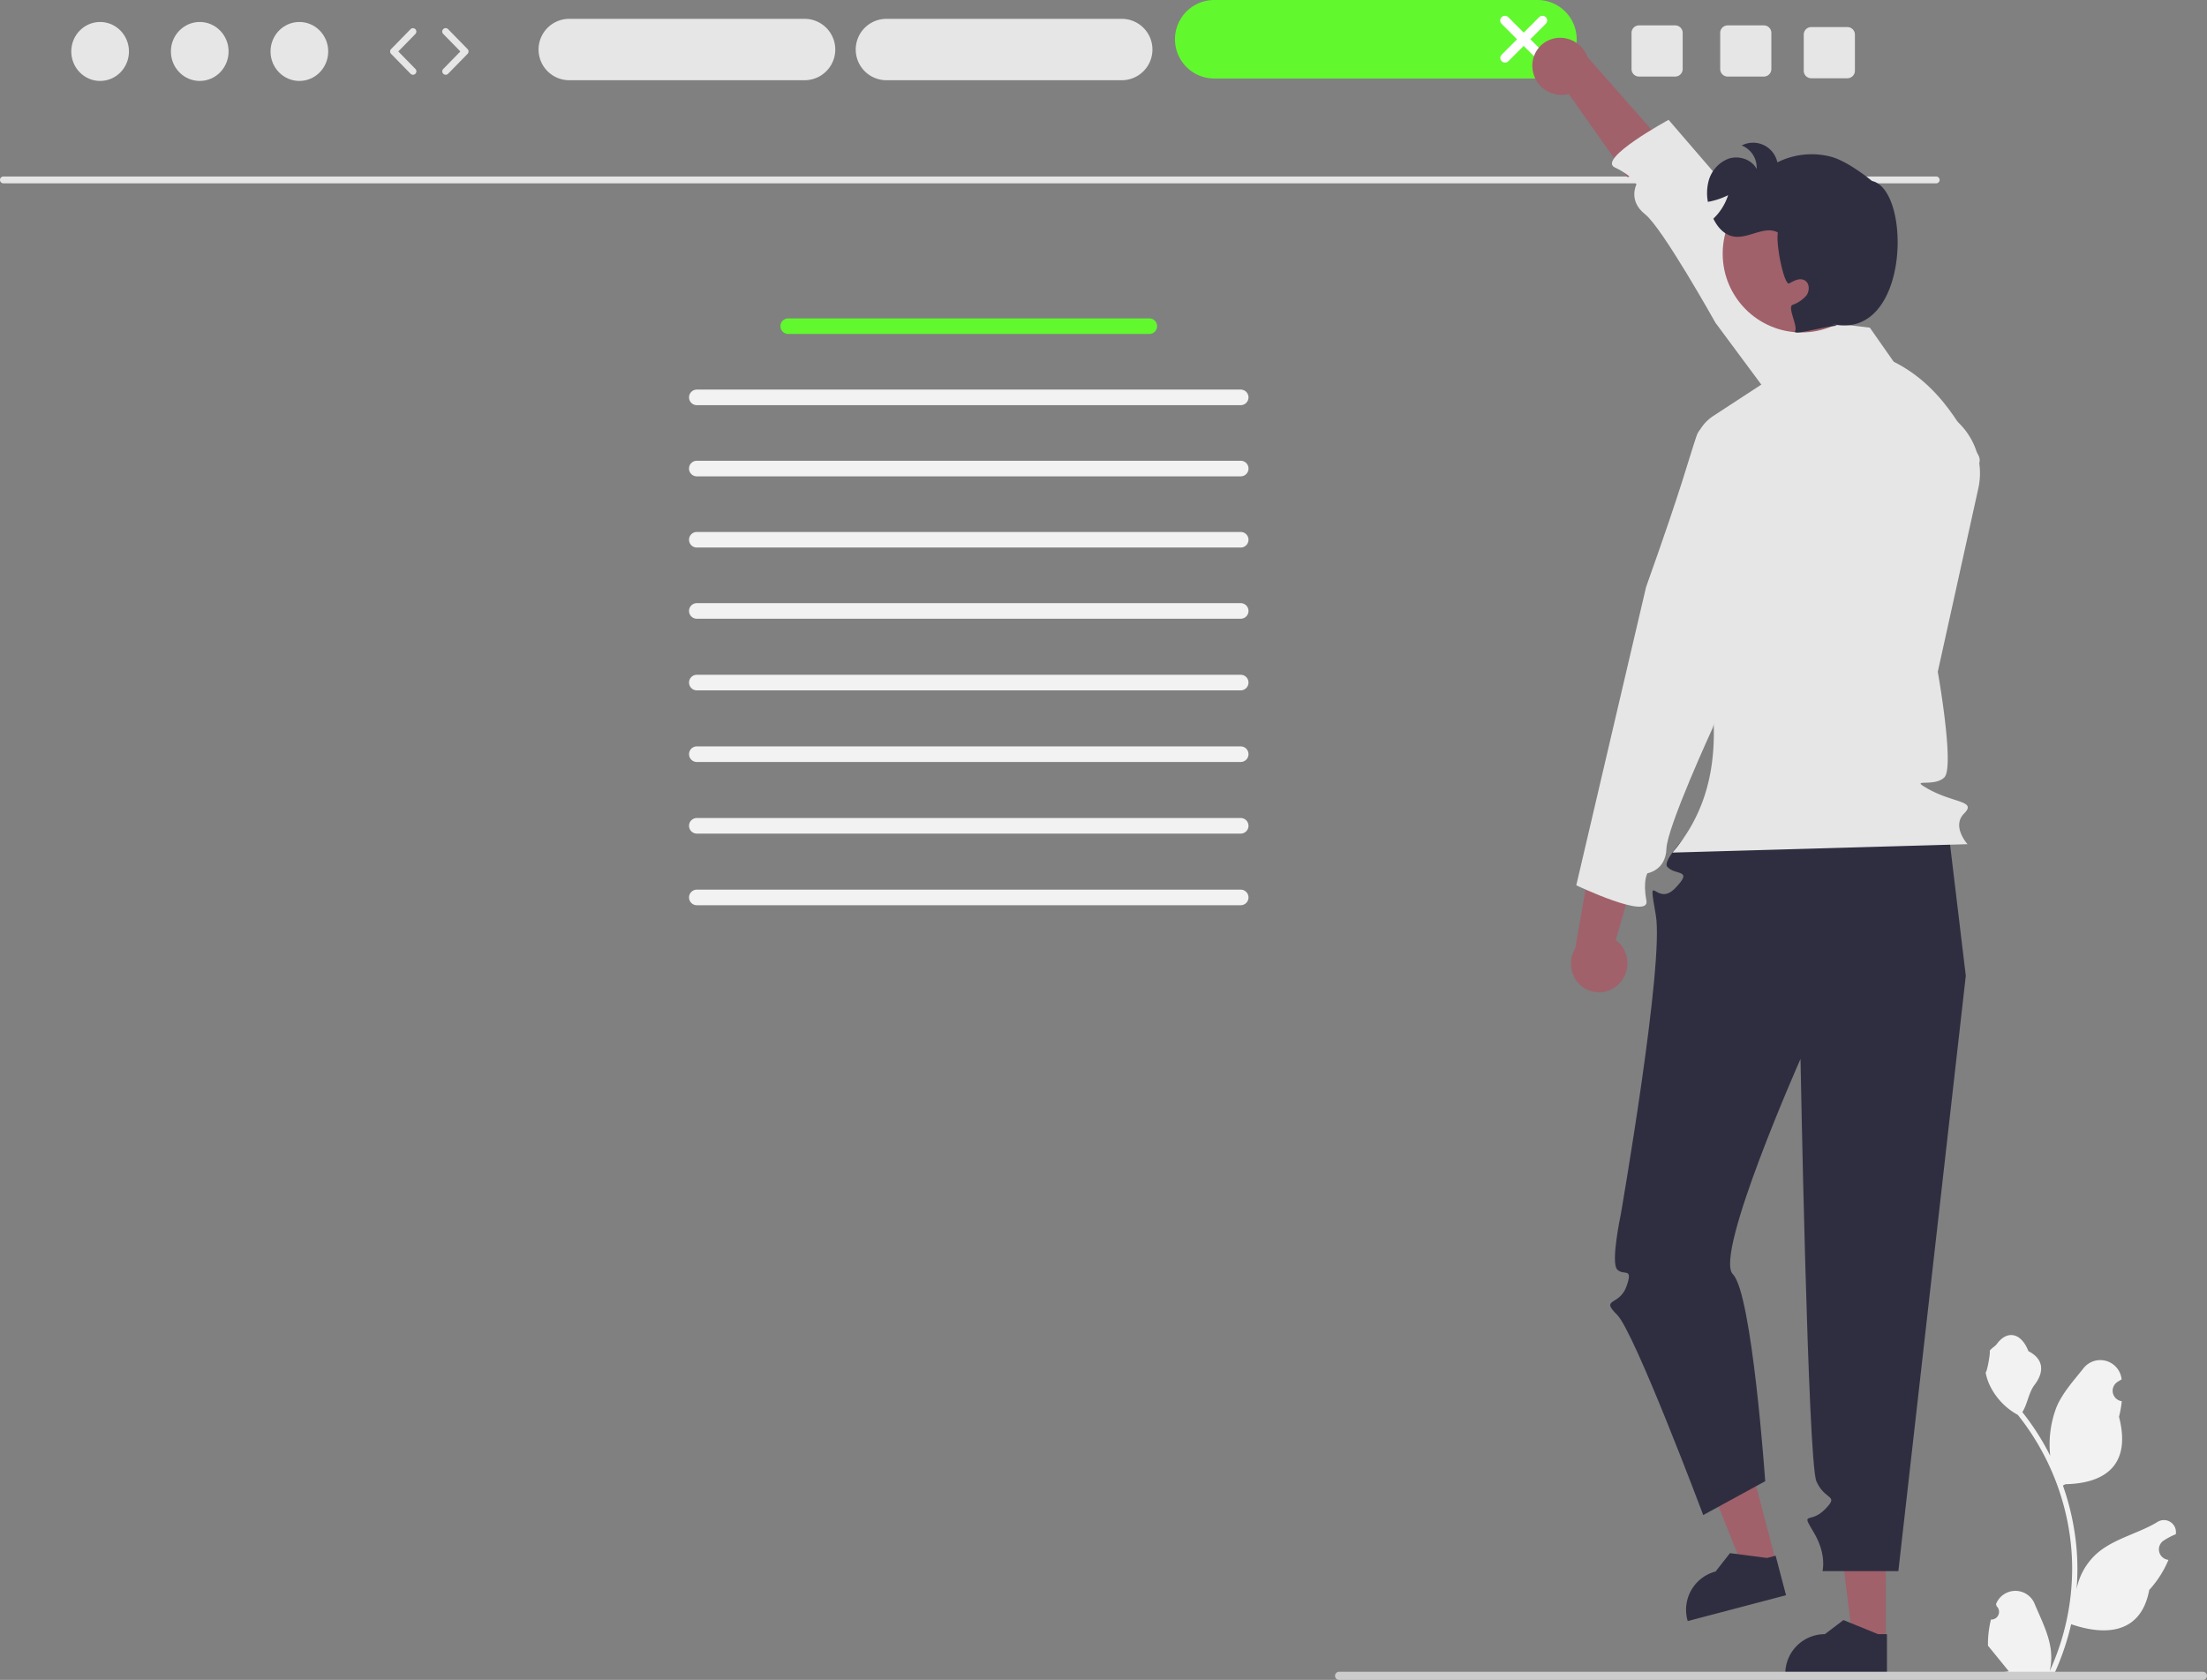 <svg xmlns="http://www.w3.org/2000/svg" data-name="Layer 1" width="647.13" height="492.562" viewBox="0 0 647.13 492.562" xmlns:xlink="http://www.w3.org/1999/xlink"><rect x="0" y="0" width="647.13" height="492.562" fill="#808080" stroke="none"/><path d="M860.216,678.594a2.269,2.269,0,0,0,1.645-3.933l-.155-.618q.031-.074.062-.148a6.094,6.094,0,0,1,11.241.042c1.839,4.428,4.179,8.864,4.756,13.546a18.029,18.029,0,0,1-.316,6.2,72.281,72.281,0,0,0,6.575-30.021,69.766,69.766,0,0,0-.433-7.783q-.358-3.178-.995-6.31a73.119,73.119,0,0,0-14.5-30.99,19.459,19.459,0,0,1-8.093-8.397,14.843,14.843,0,0,1-1.35-4.056c.394.052,1.486-5.949,1.188-6.317.549-.833,1.532-1.247,2.131-2.06,2.982-4.043,7.091-3.337,9.236,2.157,4.582,2.313,4.627,6.148,1.815,9.837-1.789,2.347-2.035,5.522-3.604,8.035.162.207.329.407.491.614a73.591,73.591,0,0,1,7.681,12.169,30.592,30.592,0,0,1,1.826-14.21c1.748-4.217,5.025-7.769,7.91-11.415a6.279,6.279,0,0,1,11.184,3.083q.009.081.017.161-.643.363-1.259.77a3.078,3.078,0,0,0,1.241,5.602l.063.01a30.628,30.628,0,0,1-.807,4.579c3.702,14.316-4.29,19.53-15.701,19.764-.252.129-.497.258-.749.381a75.115,75.115,0,0,1,4.043,19.028,71.244,71.244,0,0,1-.052,11.503l.019-.136a18.826,18.826,0,0,1,6.427-10.87c4.946-4.063,11.933-5.559,17.268-8.824a3.533,3.533,0,0,1,5.411,3.437l-.022.143a20.676,20.676,0,0,0-2.319,1.117q-.643.363-1.259.77a3.078,3.078,0,0,0,1.241,5.602l.063.01c.045.006.084.013.129.019a30.655,30.655,0,0,1-5.639,8.829c-2.315,12.497-12.256,13.683-22.89,10.044h-.006a75.092,75.092,0,0,1-5.044,14.726H860.668c-.065-.2-.123-.407-.181-.607a20.474,20.474,0,0,0,4.986-.297c-1.337-1.641-2.674-3.294-4.011-4.935a1.117,1.117,0,0,1-.084-.097c-.678-.84-1.363-1.673-2.041-2.512l-0-.001a29.99,29.99,0,0,1,.879-7.64Z" transform="translate(-276.435 -203.719)" fill="#f2f2f2"/><path d="M844.165,257.472H277.435a1,1,0,0,1,0-2H844.165a1,1,0,0,1,0,2Z" transform="translate(-276.435 -203.719)" fill="#e6e6e6"/><ellipse cx="29.355" cy="15.088" rx="8.457" ry="8.645" fill="#e6e6e6"/><ellipse cx="58.569" cy="15.088" rx="8.457" ry="8.645" fill="#e6e6e6"/><ellipse cx="87.782" cy="15.088" rx="8.457" ry="8.645" fill="#e6e6e6"/><path d="M397.529,225.64a.997.997,0,0,1-.715-.301l-5.706-5.833a1.0 1,0,0,1,0-1.398l5.706-5.833a1,1,0,0,1,1.43,1.398l-5.022,5.133,5.022,5.134a1,1,0,0,1-.715,1.699Z" transform="translate(-276.435 -203.719)" fill="#e6e6e6"/><path d="M407.117,225.64a1,1,0,0,1-.715-1.699l5.021-5.134-5.021-5.133a1,1,0,1,1,1.43-1.398l5.706,5.833a1.0 1,0,0,1,0,1.398l-5.706,5.833A.997.997,0,0,1,407.117,225.64Z" transform="translate(-276.435 -203.719)" fill="#e6e6e6"/><path d="M793.627,211.163h-10.61a2.189,2.189,0,0,0-2.19,2.19v10.62a2.189,2.189,0,0,0,2.19,2.19h10.61a2.198,2.198,0,0,0,2.2-2.19v-10.62A2.198,2.198,0,0,0,793.627,211.163Z" transform="translate(-276.435 -203.719)" fill="#e6e6e6"/><path d="M767.627,211.163h-10.61a2.189,2.189,0,0,0-2.19,2.19v10.62a2.189,2.189,0,0,0,2.19,2.19h10.61a2.198,2.198,0,0,0,2.2-2.19v-10.62A2.198,2.198,0,0,0,767.627,211.163Z" transform="translate(-276.435 -203.719)" fill="#e6e6e6"/><path d="M818.127,211.663h-10.61a2.189,2.189,0,0,0-2.19,2.19v10.62a2.189,2.189,0,0,0,2.19,2.19h10.61a2.198,2.198,0,0,0,2.2-2.19v-10.62A2.198,2.198,0,0,0,818.127,211.663Z" transform="translate(-276.435 -203.719)" fill="#e6e6e6"/><path d="M512.351,227.242h-69a9,9,0,0,1,0-18h69a9,9,0,0,1,0,18Z" transform="translate(-276.435 -203.719)" fill="#e6e6e6"/><path d="M605.351,227.242h-69a9,9,0,0,1,0-18h69a9,9,0,0,1,0,18Z" transform="translate(-276.435 -203.719)" fill="#e6e6e6"/><path d="M727.34,226.742H632.363a11.512,11.512,0,0,1,0-23.023h94.977a11.512,11.512,0,0,1,0,23.023Z" transform="translate(-276.435 -203.719)" fill="#61f82e"/><path d="M728.684,222.081a1.372,1.372,0,0,1-.973-.403l-10.979-10.979a1.376,1.376,0,0,1,1.946-1.946L729.657,219.731a1.376,1.376,0,0,1-.973,2.35Z" transform="translate(-276.435 -203.719)" fill="#fff"/><path d="M717.736,222.081a1.372,1.372,0,0,0,.973-.403l10.98-10.979a1.376,1.376,0,0,0-1.946-1.946L716.763,219.731a1.376,1.376,0,0,0,.973,2.35Z" transform="translate(-276.435 -203.719)" fill="#fff"/><path d="M613.433,301.642H507.556a2.283,2.283,0,1,1,0-4.566H613.433a2.283,2.283,0,0,1,0,4.566Z" transform="translate(-276.435 -203.719)" fill="#61f82e"/><path d="M640.231,322.516H480.758a2.283,2.283,0,1,1,0-4.566H640.231a2.283,2.283,0,0,1,0,4.566Z" transform="translate(-276.435 -203.719)" fill="#f2f2f2"/><path d="M640.234,338.82h-159.48a2.285,2.285,0,0,0,0,4.57h159.48a2.285,2.285,0,0,0,0-4.57Z" transform="translate(-276.435 -203.719)" fill="#f2f2f2"/><path d="M640.231,364.264H480.758a2.283,2.283,0,1,1,0-4.566H640.231a2.283,2.283,0,0,1,0,4.566Z" transform="translate(-276.435 -203.719)" fill="#f2f2f2"/><path d="M640.231,385.138H480.758a2.283,2.283,0,1,1,0-4.566H640.231a2.283,2.283,0,0,1,0,4.566Z" transform="translate(-276.435 -203.719)" fill="#f2f2f2"/><path d="M640.231,406.138H480.758a2.283,2.283,0,1,1,0-4.566H640.231a2.283,2.283,0,0,1,0,4.566Z" transform="translate(-276.435 -203.719)" fill="#f2f2f2"/><path d="M640.231,427.138H480.758a2.283,2.283,0,1,1,0-4.566H640.231a2.283,2.283,0,0,1,0,4.566Z" transform="translate(-276.435 -203.719)" fill="#f2f2f2"/><path d="M640.231,448.138H480.758a2.283,2.283,0,1,1,0-4.566H640.231a2.283,2.283,0,0,1,0,4.566Z" transform="translate(-276.435 -203.719)" fill="#f2f2f2"/><path d="M640.231,469.138H480.758a2.283,2.283,0,1,1,0-4.566H640.231a2.283,2.283,0,0,1,0,4.566Z" transform="translate(-276.435 -203.719)" fill="#f2f2f2"/><path d="M725.807,224.006a8.559,8.559,0,0,0,9.274,7.518,8.211,8.211,0,0,0,1.333-.255l17.22,24.395,15.453-4.382-27.202-30.868a8.535,8.535,0,0,0-8.8-5.581,8.168,8.168,0,0,0-7.303,8.95Q725.793,223.894,725.807,224.006Z" transform="translate(-276.435 -203.719)" fill="#a0616a"/><polygon points="552.947 481.023 543.252 481.022 538.64 443.628 552.949 443.629 552.947 481.023" fill="#a0616a"/><path d="M829.723,694.855l-29.812-.001v-.377a11.604,11.604,0,0,1,11.604-11.604h.001l5.446-4.131,10.16,4.132,2.602 0Z" transform="translate(-276.435 -203.719)" fill="#2f2e41"/><polygon points="520.794 458.044 511.418 460.509 497.449 425.517 511.287 421.879 520.794 458.044" fill="#a0616a"/><path d="M800.131,671.457l-28.833,7.58-.096-.365a11.604,11.604,0,0,1,8.272-14.173l.001-0,4.216-5.38,10.877,1.412,2.517-.662Z" transform="translate(-276.435 -203.719)" fill="#2f2e41"/><path d="M782.351,437.242s-19.39,17.825-17.072,20.593,7.965.495,2.317,6.338-8.158-6.401-5.648,7.879-10.304,87.918-10.304,87.918-2.959,13.952-1.034,15.968,4.813-.892,2.741,4.955-7.804,3.337-2.741,8.357S775.851,647.951,775.851,647.951l18.177-9.927s-3.84-55.049-9.488-60.697,19.834-63.107,19.834-63.107,2.155,117.982,4.653,123.804,6.89,3.815,2.498,8.27-7.174.217-3.273,6.729,2.567,11.374,2.567,11.374h22.247l19.774-174.556-5.816-48.512Z" transform="translate(-276.435 -203.719)" fill="#2f2e41"/><path d="M766.83,453.706c18.48-21.631,12.238-49.145,4.904-76.918l1.396-41.03a12.551,12.551,0,0,1,5.679-10.081l18.866-12.325,4.301-16.284,22.727,2.727,11.78,16.835,12.424,9.485a20.582,20.582,0,0,1,7.607,20.804l-11.889,53.768s4.973,27.874,1.938,30.952-10.853.002-4.653,3.457c7.44,4.147,14.206,3.382,10.44,7.147s1,9,1,9Z" transform="translate(-276.435 -203.719)" fill="#e6e6e6"/><path d="M842.096,345.962s18.841-2.572,14.048-9.439-11.641-23.744-31.814-29.624l-58.637-68.043s-21.075,11.464-15.752,13.973,6.331,4.973,6.331,4.973-2.525,4.782,2.537,8.747,20.617,31.793,20.617,31.793l33.468,45.128Z" transform="translate(-276.435 -203.719)" fill="#e6e6e6"/><circle cx="528.219" cy="74.38" r="23.098" fill="#a0616a"/><path d="M813.621,298.72l1.513.483c-4.733.397-13.168,3.037-12.341,1.578s-2.297-6.965-.773-7.662a9.691,9.691,0,0,0,4.099-2.78c.966-1.352.944-3.584-.504-4.411-1.406-.816-3.144.064-4.539.891-1.406.816-4.003-11.182-3.338-14.928-3.917-2.146-8.66,1.964-13.06,1.159-2.694-.494-4.636-2.704-5.859-5.216a16.362,16.362,0,0,0,4.325-6.89,21.367,21.367,0,0,1-5.924,1.964,13.92,13.92,0,0,1,.15-5.881,9.597,9.597,0,0,1,5.978-6.804c3.005-.966,6.707.225,8.156,3.026a6.916,6.916,0,0,0-4.378-6.868,7.272,7.272,0,0,1,10.463,4.947,22.466,22.466,0,0,1,15.657-1.674c5.194,1.363,12.084,7.126,12.084,7.126C837.048,259.368,836.49,303.925,813.621,298.72Z" transform="translate(-276.435 -203.719)" fill="#2f2e41"/><path d="M751.167,492.176a8.559,8.559,0,0,0,.068-11.938,8.211,8.211,0,0,0-1.033-.881l8.271-28.692-13.082-9.319-7.08,40.529a8.535,8.535,0,0,0,1.147,10.357,8.168,8.168,0,0,0,11.551.103Q751.089,492.257,751.167,492.176Z" transform="translate(-276.435 -203.719)" fill="#a0616a"/><path d="M800.445,330.431s-23.734-7.053-26.462.865-3.632,12.946-14.893,44.548l-20.465,87.46s21.676,10.283,20.57,4.503.291-8.046.291-8.046,5.351-.775,5.576-7.201S778.617,417.175,778.617,417.175L795.382,363.551Z" transform="translate(-276.435 -203.719)" fill="#e6e6e6"/><path d="M667.895,695.091a1.186,1.186,0,0,0,1.19,1.19h253.29a1.19,1.19,0,0,0,0-2.38h-253.29A1.187,1.187,0,0,0,667.895,695.091Z" transform="translate(-276.435 -203.719)" fill="#ccc"/></svg>